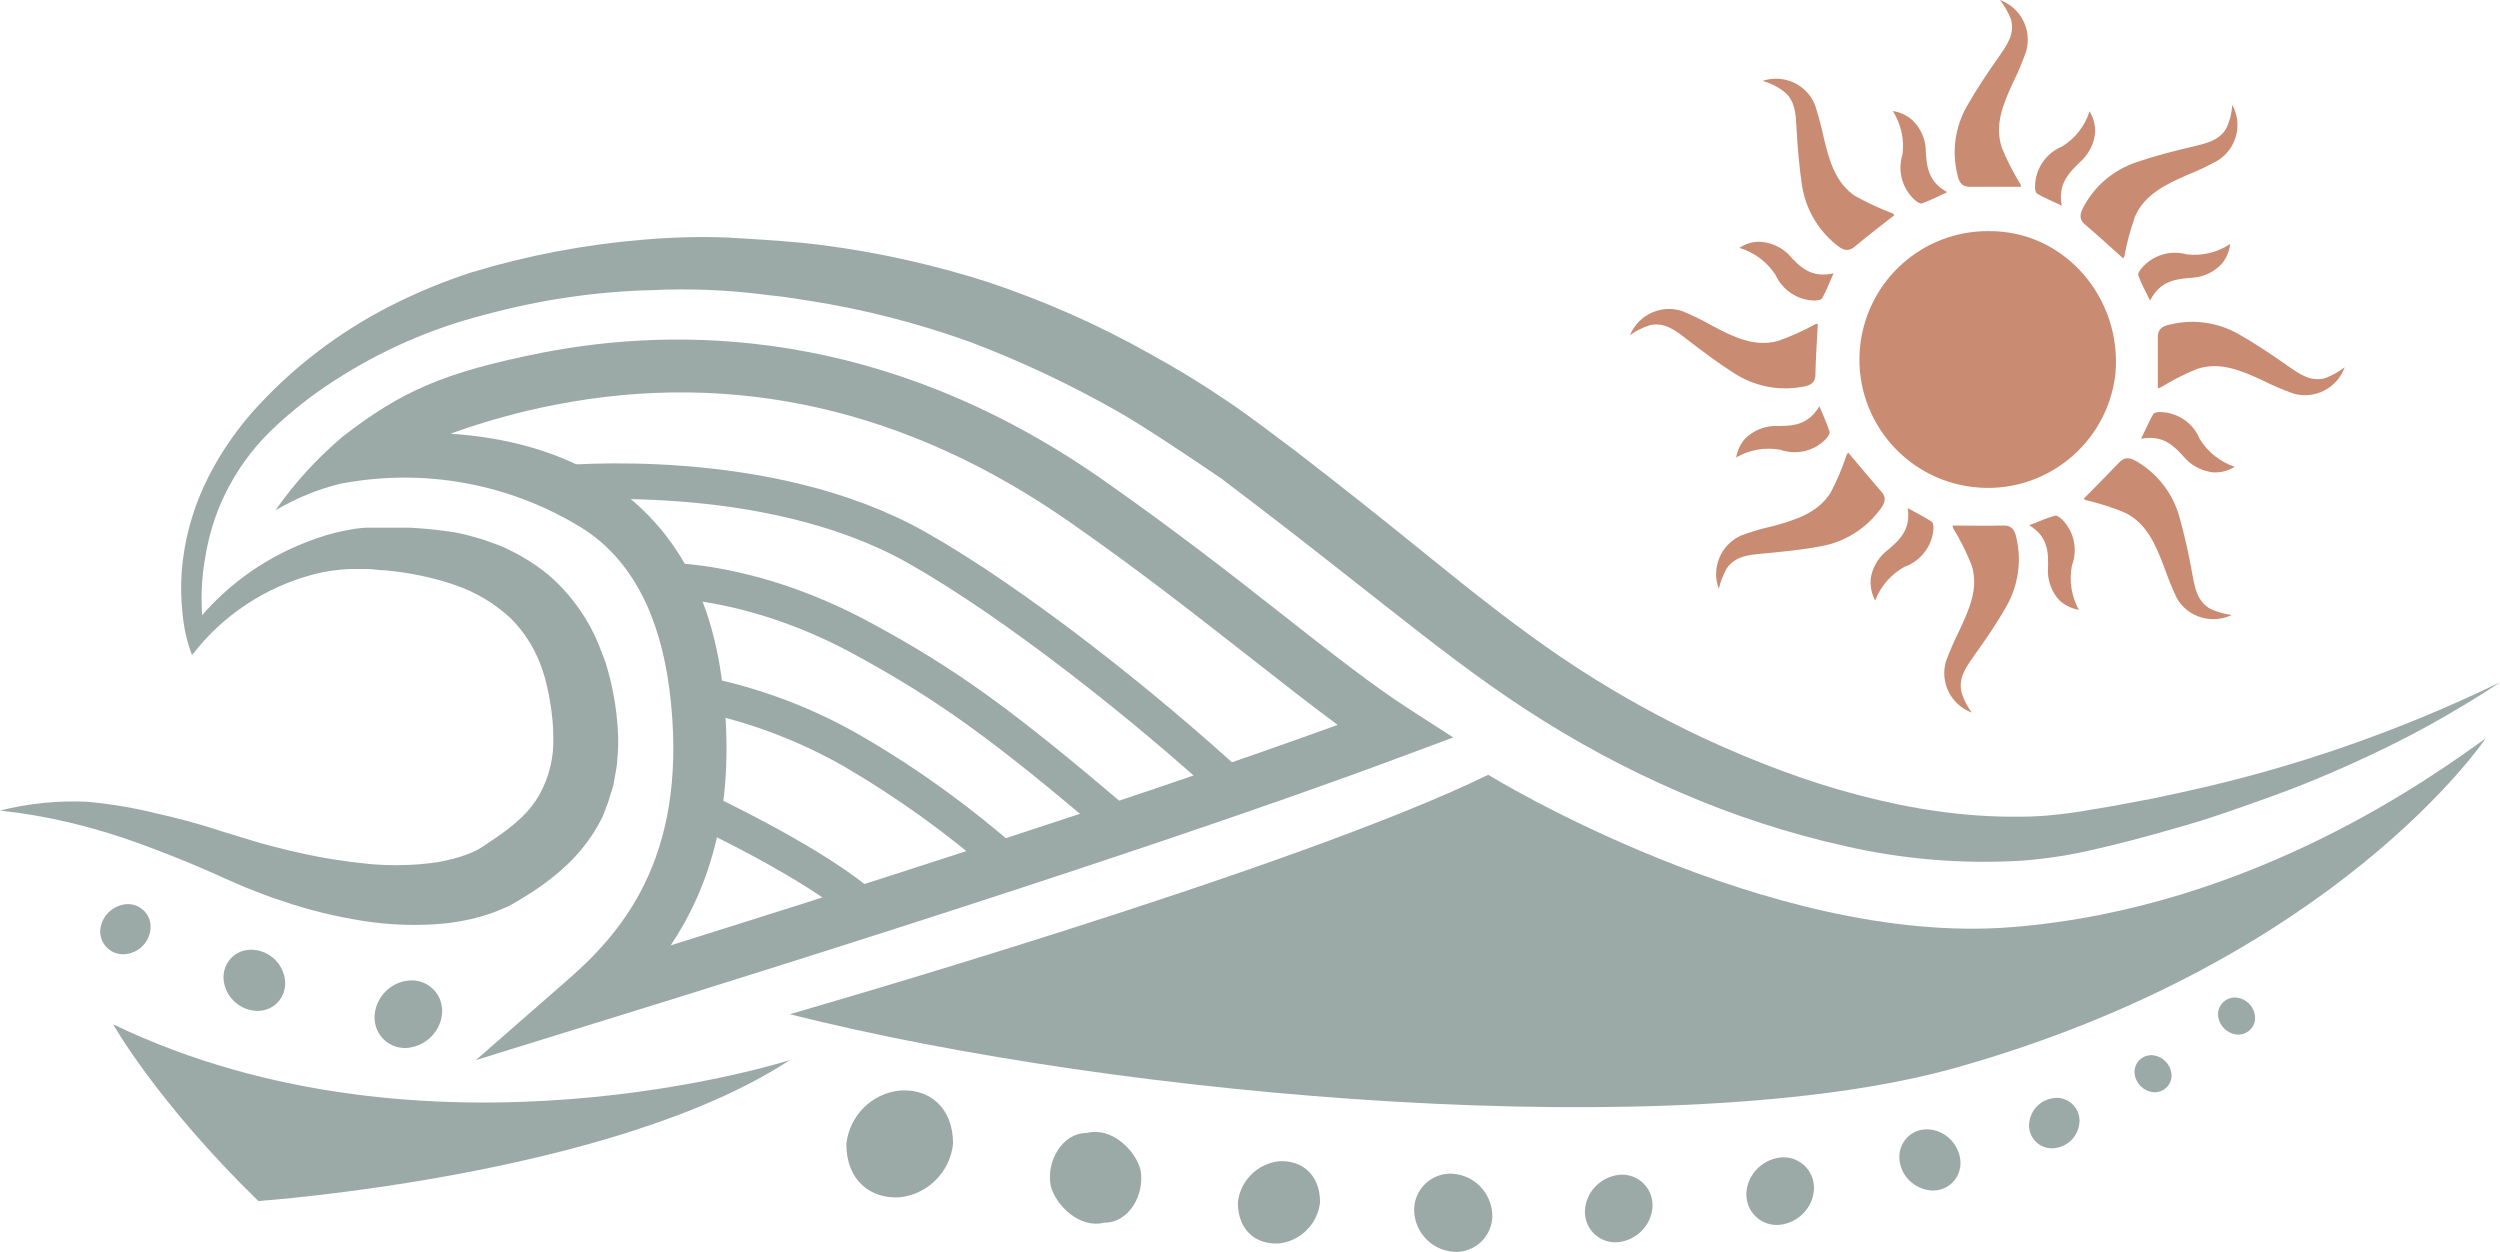 <?xml version="1.0" encoding="utf-8"?>
<!-- Generator: Adobe Illustrator 21.1.0, SVG Export Plug-In . SVG Version: 6.00 Build 0)  -->
<svg version="1.1" id="Layer_1" xmlns="http://www.w3.org/2000/svg" xmlns:xlink="http://www.w3.org/1999/xlink" x="0px" y="0px"
	 viewBox="0 0 936.7 469" style="enable-background:new 0 0 936.7 469;" xml:space="preserve">
<style type="text/css">
	.st0{fill:#C98B72;}
	.st1{fill:#9BAAA7;}
</style>
<title>Asset 5</title>
<g id="Layer_2">
	<g id="Layer_1-2">
		<path class="st0" d="M745,86.6c28.7-0.3,50.2,25.3,47.6,53.5c-3,26.4-26.8,45.4-53.2,42.4c-26.4-3-45.4-26.8-42.4-53.2
			C699.8,104.9,720.4,86.5,745,86.6z"/>
		<path class="st0" d="M749.3,0c7.8,2.8,12.1,11.1,9.9,19.1c-1.4,4-3,7.9-4.9,11.7c-3.6,7.8-7.1,15.8-4.3,24.4
			c1.9,4.8,4.3,9.4,7,13.8c0.1,0.3,0.2,0.7,0.3,1c-6.4,0-12.8,0-19.2,0c-3.6,0-4.3-2.5-4.8-5c-2-8.5-0.7-17.5,3.6-25.1
			c3.6-6.4,7.8-12.6,12-18.6c3.2-4.6,6-8.5,4.6-14C752.4,4.6,751.1,2.2,749.3,0z"/>
		<path class="st0" d="M729.6,72c-3.9,1.8-6.6,3.2-9.5,4.2c-0.7,0.3-2-0.7-2.7-1.3c-4.7-4.3-6.5-10.9-4.6-16.9
			c0.8-5.7-0.5-11.5-3.6-16.4c2.7,0.4,5.3,1.6,7.3,3.4c2.9,2.8,4.7,6.5,5,10.4C721.8,61.9,722.1,67.9,729.6,72z"/>
		<path class="st0" d="M772.5,77.1c-3.8-1.9-6.7-3-9.3-4.6c-0.6-0.4-0.8-1.9-0.7-3c0.2-6.4,4.1-12.1,10.1-14.6
			c4.9-3,8.6-7.7,10.3-13.2c1.5,2.4,2.2,5.1,2.1,7.9c-0.3,3.9-2.1,7.6-4.9,10.4C775.3,64.6,770.9,68.7,772.5,77.1z"/>
		<path class="st0" d="M805.6,112.6c-1.9-3.8-3.4-6.5-4.4-9.4c-0.3-0.7,0.6-2,1.3-2.8c4.1-4.8,10.7-6.8,16.8-5.1
			c5.7,0.7,11.5-0.7,16.3-3.9c-0.3,2.8-1.4,5.4-3.2,7.5c-2.7,2.9-6.4,4.7-10.3,5.1C815.4,104.5,809.5,105,805.6,112.6z"/>
		<path class="st0" d="M802.2,164.4c1.9-3.8,3.1-6.7,4.6-9.3c0.4-0.6,2-0.8,3-0.7c6.4,0.3,12,4.2,14.4,10.1c3,4.9,7.7,8.6,13.1,10.4
			c-2.4,1.5-5.1,2.2-7.9,2.1c-3.9-0.4-7.6-2.1-10.4-5C814.6,167.1,810.6,162.8,802.2,164.4z"/>
		<path class="st0" d="M760.3,196.8c4-1.6,6.8-2.8,9.7-3.6c0.7-0.2,1.9,0.8,2.7,1.5c4.4,4.5,5.9,11.2,3.6,17.2
			c-1.1,5.7-0.2,11.5,2.6,16.6c-2.7-0.5-5.3-1.7-7.3-3.6c-2.7-2.9-4.2-6.7-4.3-10.7C767.6,207.2,767.6,201.2,760.3,196.8z"/>
		<path class="st0" d="M714.8,190.4c3.6,2,6.5,3.4,9,5.1c0.6,0.4,0.7,2,0.6,3c-0.6,6.4-4.9,11.8-10.9,13.9c-5,2.8-8.9,7.3-10.9,12.6
			c-1.3-2.4-1.9-5.2-1.7-8c0.5-3.9,2.5-7.5,5.4-10.1C711.4,202.7,716,198.9,714.8,190.4z"/>
		<path class="st0" d="M681.7,152.2c1.6,3.9,2.9,6.7,3.8,9.6c0.2,0.7-0.7,2-1.4,2.7c-4.4,4.6-11.1,6.1-17.1,4
			c-5.7-1-11.5,0-16.5,2.9c0.5-2.7,1.7-5.3,3.6-7.3c2.9-2.7,6.6-4.3,10.6-4.5C671.3,159.7,677.3,159.6,681.7,152.2z"/>
		<path class="st0" d="M687,102.4c-1.7,3.9-2.8,6.7-4.3,9.4c-0.4,0.6-1.9,0.8-2.9,0.8c-6.3-0.1-12-3.9-14.6-9.7
			c-3.2-4.8-7.9-8.4-13.5-10c2.3-1.6,5-2.4,7.8-2.3c3.9,0.2,7.7,1.9,10.5,4.6C674.4,100.1,678.6,104.3,687,102.4z"/>
		<path class="st0" d="M836.4,39.3c4,7.3,1.6,16.4-5.4,20.8c-3.7,2.1-7.6,3.9-11.6,5.5C811.7,69,803.7,72.7,800,81
			c-1.7,4.8-3.1,9.8-4,14.9c-0.1,0.3-0.3,0.6-0.5,0.9c-4.8-4.3-9.5-8.6-14.3-12.7c-2.7-2.3-1.6-4.7-0.3-7
			c4.2-7.7,11.2-13.5,19.5-16.3c7-2.4,14.1-4.2,21.3-5.9c5.4-1.3,10.2-2.4,12.7-7.3C835.6,44.9,836.2,42.1,836.4,39.3z"/>
		<path class="st0" d="M878.5,137.6c-2.8,7.8-11.1,12.1-19.1,9.9c-4-1.4-7.9-3.1-11.7-5c-7.8-3.6-15.8-7.1-24.4-4.3
			c-4.8,1.9-9.4,4.3-13.8,7c-0.3,0.1-0.7,0.2-1,0.3c0-6.4,0-12.8,0-19.2c0-3.6,2.5-4.3,5-4.8c8.5-2,17.5-0.7,25.1,3.6
			c6.4,3.6,12.6,7.8,18.6,12c4.6,3.2,8.5,6,14,4.6C873.9,140.6,876.3,139.3,878.5,137.6z"/>
		<path class="st0" d="M836.2,230.4c-7.5,3.6-16.5,0.9-20.6-6.3c-1.8-3.8-3.4-7.8-4.8-11.8c-3.1-8-6.3-16.1-14.6-20.2
			c-4.7-2-9.6-3.5-14.6-4.7c-0.3-0.1-0.6-0.3-0.9-0.5c4.5-4.6,9-9.1,13.4-13.7c2.5-2.6,4.8-1.3,7,0c7.5,4.6,13,11.8,15.4,20.2
			c2,7.1,3.6,14.3,4.9,21.6c1,5.5,1.9,10.3,6.7,13.1C830.7,229.3,833.4,230.1,836.2,230.4z"/>
		<path class="st0" d="M738.8,267c-7.8-2.9-12-11.2-9.7-19.2c1.5-4,3.2-7.9,5.1-11.7c3.6-7.8,7.3-15.7,4.5-24.4
			c-1.9-4.8-4.2-9.4-6.9-13.8c-0.1-0.3-0.2-0.7-0.2-1c6.4,0,12.8,0.2,19.2,0c3.6,0,4.3,2.6,4.8,5.1c1.9,8.6,0.5,17.5-3.8,25.1
			c-3.6,6.4-7.8,12.5-12.1,18.5c-3.2,4.6-6.1,8.5-4.7,14C735.8,262.2,737.1,264.7,738.8,267z"/>
		<path class="st0" d="M644,220.6c-2.9-7.8,0.7-16.4,8.2-19.9c4-1.5,8.1-2.7,12.2-3.6c8.3-2.3,16.6-4.8,21.5-12.5
			c2.4-4.6,4.4-9.3,6-14.2c0.2-0.3,0.4-0.6,0.6-0.8c4.2,4.9,8.2,9.8,12.4,14.6c2.4,2.7,0.9,4.9-0.7,7c-5.3,7-13,11.8-21.6,13.4
			c-7.3,1.4-14.6,2.1-21.9,2.8c-5.5,0.5-10.4,0.9-13.7,5.5C645.7,215.3,644.6,217.9,644,220.6z"/>
		<path class="st0" d="M610.7,125.6c3.2-7.7,11.8-11.7,19.7-9c3.9,1.6,7.7,3.5,11.4,5.6c7.6,4,15.4,7.9,24.2,5.6
			c4.9-1.7,9.6-3.8,14.1-6.3c0.3-0.1,0.7-0.2,1-0.2c-0.3,6.4-0.8,12.8-0.9,19.1c0,3.6-2.7,4.2-5.3,4.6c-8.6,1.5-17.5-0.3-24.9-5
			c-6.2-3.9-12.1-8.4-18-12.9c-4.4-3.4-8.2-6.4-13.7-5.3C615.5,122.7,613,123.9,610.7,125.6z"/>
		<path class="st0" d="M660.4,30.3c7.9-2.6,16.4,1.2,19.6,8.9c1.3,4,2.4,8.1,3.3,12.3c2,8.3,4.2,16.8,11.7,21.9
			c4.5,2.5,9.2,4.7,14,6.5c0.3,0.2,0.6,0.4,0.8,0.7c-5.1,4-10.1,7.8-15,11.9c-2.8,2.3-5,0.7-6.9-0.9c-6.8-5.5-11.3-13.3-12.7-21.9
			c-1.1-7.3-1.7-14.6-2.1-21.9c-0.3-5.5-0.5-10.4-5.1-13.8C665.7,32.3,663.2,31.1,660.4,30.3z"/>
		<path class="st1" d="M72,245.6c-1.9-5-3.1-10.2-3.6-15.6c-0.6-5.4-0.7-10.8-0.3-16.1c0.9-11,3.7-21.7,8.3-31.7
			c4.6-10,10.7-19.2,17.9-27.5c7.3-8.2,15.3-15.7,24-22.4c8.7-6.7,18-12.6,27.8-17.6c9.8-5,20-9.2,30.4-12.6
			c21-6.4,42.7-10.5,64.6-12.3c10.5-0.9,21-1.2,31.5-0.8c5.2,0.3,13.4,0.8,18.8,1.2c5.4,0.4,10.9,0.9,16.3,1.6
			c21.2,2.7,42.2,7.4,62.5,13.9c21,7,41.4,16,60.7,26.9c9.7,5.3,19.1,11,28.2,17.2c4.6,3,9,6.3,13.4,9.5l12.8,9.6
			c16.9,13,33.6,26.3,50,39.6c16.4,13.3,32.8,26.3,49.7,37.8c17,11.5,35,21.7,53.6,30.4c9.3,4.3,18.8,8.3,28.5,11.9
			c9.6,3.6,19.3,6.7,29.2,9.3c9.9,2.6,19.9,4.7,30,6.1c10,1.4,20.2,2.1,30.3,2c5.1,0,10.1-0.3,15.1-0.9c2.5-0.3,5-0.6,7.5-1l7.7-1.3
			c5.2-0.8,10.3-1.9,15.4-2.8s10.3-2.1,15.4-3.2c41.2-8.9,81.2-22.8,119.1-41.2c-8.8,5.9-18,11.3-27.3,16.5
			c-9.3,5.1-18.9,9.8-28.7,14.2c-9.8,4.4-19.6,8.5-29.7,12.1s-20.2,7.3-30.4,10.3c-10.3,3-20.6,5.9-31,8.4l-7.8,1.8
			c-2.6,0.6-5.4,1.1-8.1,1.6c-5.5,0.9-11,1.6-16.5,2c-22,1.3-44.1-0.5-65.6-5.4c-21.3-4.7-42.1-11.5-62.2-20.2
			c-20-8.6-39.1-18.9-57.4-30.8c-18.2-11.8-35.3-25.2-52-38.3c-16.7-13.1-33.2-26.2-50-39l-12.5-9.5c-12.6-8.6-29.6-19.9-38.4-24.9
			c-17.9-10.2-36.5-19-55.8-26.3c-19.5-7-39.6-12.2-60.1-15.4c-5.1-0.8-10-1.6-15.2-2.1c-14.4-1.9-29-2.6-43.5-1.9
			c-21.5,0.5-42.8,3.7-63.6,9.4c-19.8,5.1-38.6,13.4-55.7,24.5c-8.6,5.5-16.7,11.9-24,19c-7.1,6.9-12.9,15.1-17.2,24
			c-3.6,7.5-6,15.5-7.3,23.8c-1.4,8-1.6,16.2-0.8,24.3C74.4,237.5,73.1,241.5,72,245.6z"/>
		<path class="st1" d="M0,303.7c10.7-2.7,21.6-3.8,32.6-3.3c8.7,0.8,17.3,2.2,25.7,4.3c8.6,1.9,17.1,4.2,25.5,7l13.8,4.2l6.8,1.8
			c2.3,0.6,4.5,1.1,6.8,1.6c8.9,2.1,17.9,3.5,27,4.4c8.7,0.8,17.4,0.6,26-0.7c2-0.4,4-0.8,5.9-1.3c1.9-0.5,3.7-1.1,5.5-1.8
			c0.9-0.3,1.6-0.8,2.5-1.1l1.2-0.6l1.1-0.7l1.1-0.7l0.6-0.4l0.7-0.5l3-2c3.4-2.3,6.7-4.9,9.7-7.7c2.6-2.5,4.9-5.4,6.7-8.6
			c3.6-6.6,5.4-14,5.1-21.5c0-4.2-0.4-8.3-1.1-12.5c-0.3-2.1-0.7-4.1-1.2-6.2c-0.3-1-0.4-2-0.7-3l-0.9-2.9
			c-2.4-7.5-6.5-14.3-12.1-19.9c-6-5.5-13.1-9.8-20.8-12.4c-8.5-2.9-17.2-4.7-26.1-5.5c-2.3,0-4.7-0.5-6.8-0.5c-1.1,0-2.1,0-3.2,0
			H131c-4.4,0.2-8.8,0.8-13.1,1.9c-18.2,4.7-34.4,15.3-45.8,30.2c0-3.6,0.8-11.4,0.8-11.4c10.8-13.6,25-24.1,41.2-30.5
			c4.9-2,10-3.6,15.2-4.6l3.9-0.7c1.3-0.2,2.7-0.3,4-0.4h2h1.9h3.6c2.6,0,5.1,0,7.7,0s5.2,0.3,7.8,0.5c2.6,0.2,5.2,0.6,7.8,0.9
			c2.6,0.3,5.2,0.9,7.8,1.6c2.6,0.7,5.3,1.4,7.8,2.4l3.9,1.4c1.3,0.5,2.6,1.2,3.6,1.7c5.2,2.5,10,5.6,14.4,9.2
			c8.8,7.6,15.5,17.2,19.6,28.1l1.5,3.9c0.5,1.3,0.8,2.7,1.2,4c0.8,2.6,1.4,5.3,1.9,8c1.1,5.4,1.7,10.9,1.9,16.4
			c0.1,2.9,0,5.7-0.3,8.6c0,1.5-0.3,2.9-0.5,4.3l-0.8,4.4c0,0.7-0.3,1.5-0.5,2.2l-0.7,2.2c-0.5,1.5-0.8,2.9-1.4,4.3l-1.5,3.9
			c-0.6,1.4-1.4,2.7-2.1,4c-3,5.2-6.8,10-11.2,14.2c-4,3.8-8.4,7.2-13,10.2l-3.2,2l-0.8,0.5l-1,0.6l-2,1.2l-2,1.1l-2.1,0.9
			c-1.4,0.6-2.8,1.2-4.2,1.7c-5.4,1.9-11,3.1-16.6,3.8c-10.6,1.1-21.3,0.8-31.9-0.9c-10.1-1.6-20-4-29.7-7.3
			c-4.8-1.5-9.5-3.4-14.1-5.2l-6.9-3c-2.3-1-4.3-1.9-6.5-2.9c-8.6-3.8-17.5-7.3-26.5-10.6C35.3,309.9,17.8,305.6,0,303.7z"/>
		<path class="st1" d="M178.3,397.2l35-30.6c21.5-18.8,45.2-48.1,37.5-108.5c-3.6-27.4-14-48.5-32.8-60.3
			c-27.1-16.7-59.4-22.6-90.7-16.5c-8.5,2.1-16.6,5.5-24.1,9.9c7.2-10.3,15.7-19.6,25.3-27.7c21.9-16.9,37.7-24,74.4-31.3
			c50.4-9.9,127.5-9.9,209.2,46.8c27.1,18.9,49.5,36.4,69.2,51.9c17.8,14,33.1,26,46.6,34.7l16.6,10.7l-18.5,6.9
			c-108.5,40.6-301.3,99.6-303.2,100.2L178.3,397.2z M168.8,162.5c19.6,1.3,41.5,6.2,60.3,19c23.4,16,37.3,40.8,41.5,74.3
			c5.8,45.8-4.8,76.7-19.3,98.4c56.2-17.6,169.7-53.5,249.9-82.6c-9.9-7.3-20.5-15.6-32.1-24.7c-19.6-15.3-41.7-32.8-68.3-51.3
			c-60.6-42.3-125.6-57.1-193-43.9C194.5,154.3,181.5,157.9,168.8,162.5z"/>
		<path class="st1" d="M457.7,300c-32.2-29.6-81.2-68.6-117.8-89.2c-54.1-30.4-130.5-23.1-131.2-23l-1.3-13.2
			c3.3-0.3,81.3-7.9,139.1,24.6c37.5,21.1,87.5,60.9,120.2,91.1L457.7,300z"/>
		<path class="st1" d="M414.3,313.1c-42.7-36.4-63.1-51-94.7-68.2c-39-21.1-69.9-20.7-70.2-20.7l-0.3-13.3c1.4,0,34.7-0.5,76.9,22.3
			c32.6,17.6,53.4,32.8,97,69.9L414.3,313.1z"/>
		<path class="st1" d="M373.1,328.2c-17.6-15.5-36.6-29.2-56.8-41c-17-9.7-35.3-16.6-54.4-20.6l2.3-13c20.7,4.2,40.6,11.7,58.8,22.3
			c21,12.2,40.7,26.5,58.9,42.5L373.1,328.2z"/>
		<path class="st1" d="M319.4,345c-16-15-58.8-35.3-59.2-35.3l5.8-12.1c1.8,0.9,45.1,21.3,62.6,37.7L319.4,345z"/>
		<path class="st1" d="M295.9,380c0,0,189.5-54.3,261.7-89.7c0,0,104.4,64.3,195.9,57.1s160-58.1,177.8-70.7
			c0,0-55.7,83.1-198.3,123.3C629.4,429.2,420.7,411.5,295.9,380z"/>
		<path class="st1" d="M357.1,428.6c-1.2,10.6-9.5,18.9-20,20c-10.9,0.7-20-6.3-20-20c1.2-10.6,9.5-18.9,20-20
			C348.2,407.8,357.1,414.9,357.1,428.6z"/>
		<path class="st1" d="M413.8,458.1c-9.3,2.4-18.2-6.5-20.1-13.7c-1.8-9.2,4.2-19.9,13.5-19.9c9.3-2.4,18.2,6.5,20.1,13.7
			C429.1,447.5,423,458.2,413.8,458.1z"/>
		<path class="st1" d="M494.6,450.5c-0.9,8.1-7.3,14.5-15.4,15.4c-8.5,0.5-15.4-4.8-15.4-15.4c0.9-8.1,7.3-14.5,15.4-15.4
			C487.6,434.6,494.6,439.9,494.6,450.5z"/>
		<path class="st1" d="M559.1,454.4c0.6,7.4-4.9,13.9-12.3,14.6c-0.8,0.1-1.5,0.1-2.3,0c-7.8-0.6-14-6.8-14.6-14.6
			c-0.6-7.4,4.9-13.9,12.3-14.6c0.8-0.1,1.5-0.1,2.3,0C552.3,440.4,558.4,446.6,559.1,454.4z"/>
		<path class="st1" d="M619.1,452.8c-0.7,6.6-6,11.8-12.6,12.6c-6.3,0.7-11.9-3.8-12.6-10.1c-0.1-0.8-0.1-1.6,0-2.5
			c0.7-6.6,6-11.8,12.6-12.6c6.3-0.7,11.9,3.8,12.6,10.1C619.2,451.1,619.2,452,619.1,452.8z"/>
		<path class="st1" d="M734.5,434.6c0.6,5.7-3.4,10.8-9.1,11.4c-0.8,0.1-1.5,0.1-2.3,0c-6-0.7-10.8-5.4-11.4-11.4
			c-0.6-5.7,3.4-10.8,9.1-11.4c0.8-0.1,1.5-0.1,2.3,0C729,423.8,733.8,428.6,734.5,434.6z"/>
		<path class="st1" d="M779.1,420.8c-0.5,5-4.4,8.9-9.4,9.4c-4.7,0.5-8.9-2.9-9.4-7.6c-0.1-0.6-0.1-1.2,0-1.8c0.5-5,4.4-8.9,9.4-9.4
			c4.7-0.5,8.9,2.9,9.4,7.6C779.2,419.6,779.2,420.2,779.1,420.8z"/>
		<path class="st1" d="M813.6,402.3c0.4,3.4-2.1,6.5-5.5,6.9c-0.5,0.1-0.9,0.1-1.4,0c-3.6-0.4-6.5-3.3-6.9-6.9
			c-0.4-3.4,2.1-6.5,5.5-6.9c0.5-0.1,0.9-0.1,1.4,0C810.3,395.8,813.2,398.7,813.6,402.3z"/>
		<path class="st1" d="M165.6,380c-0.7,6.6-6,11.8-12.6,12.6c-6.3,0.7-11.9-3.8-12.6-10.1c-0.1-0.8-0.1-1.6,0-2.5
			c0.7-6.6,5.9-11.9,12.6-12.6c6.3-0.7,11.9,3.8,12.6,10.1C165.7,378.4,165.7,379.2,165.6,380z"/>
		<path class="st1" d="M106.8,367.3c0.6,5.7-3.4,10.8-9.1,11.4c-0.8,0.1-1.5,0.1-2.3,0c-6.1-0.6-10.9-5.4-11.6-11.4
			c-0.6-5.7,3.4-10.8,9.1-11.4c0.8-0.1,1.5-0.1,2.3,0C101.3,356.5,106.1,361.2,106.8,367.3z"/>
		<path class="st1" d="M56.4,348.1c-0.5,5-4.4,8.9-9.4,9.4c-4.7,0.5-8.9-2.9-9.4-7.6c-0.1-0.6-0.1-1.2,0-1.8
			c0.6-4.9,4.5-8.7,9.4-9.3c4.7-0.5,8.9,2.9,9.4,7.6C56.4,347,56.4,347.6,56.4,348.1z"/>
		<path class="st1" d="M295.9,397.2c0,0-135.2,43.5-253.5-13.4c0,0,16.4,29.2,54.4,66.2C96.9,450,229.6,440.7,295.9,397.2z"/>
		<path class="st1" d="M679.6,446.3c-0.7,6.6-6,11.8-12.6,12.6c-6.3,0.7-11.9-3.8-12.6-10.1c-0.1-0.8-0.1-1.6,0-2.5
			c0.7-6.6,6-11.8,12.6-12.6c6.3-0.7,11.9,3.8,12.6,10.1C679.7,444.7,679.7,445.5,679.6,446.3z"/>
		<path class="st1" d="M844.9,380.7c0.4,3.4-2.1,6.5-5.5,6.9c-0.5,0.1-0.9,0.1-1.4,0c-3.6-0.4-6.5-3.3-6.9-6.9
			c-0.4-3.4,2.1-6.5,5.5-6.9c0.5-0.1,0.9-0.1,1.4,0C841.6,374.2,844.5,377,844.9,380.7z"/>
	</g>
</g>
</svg>
